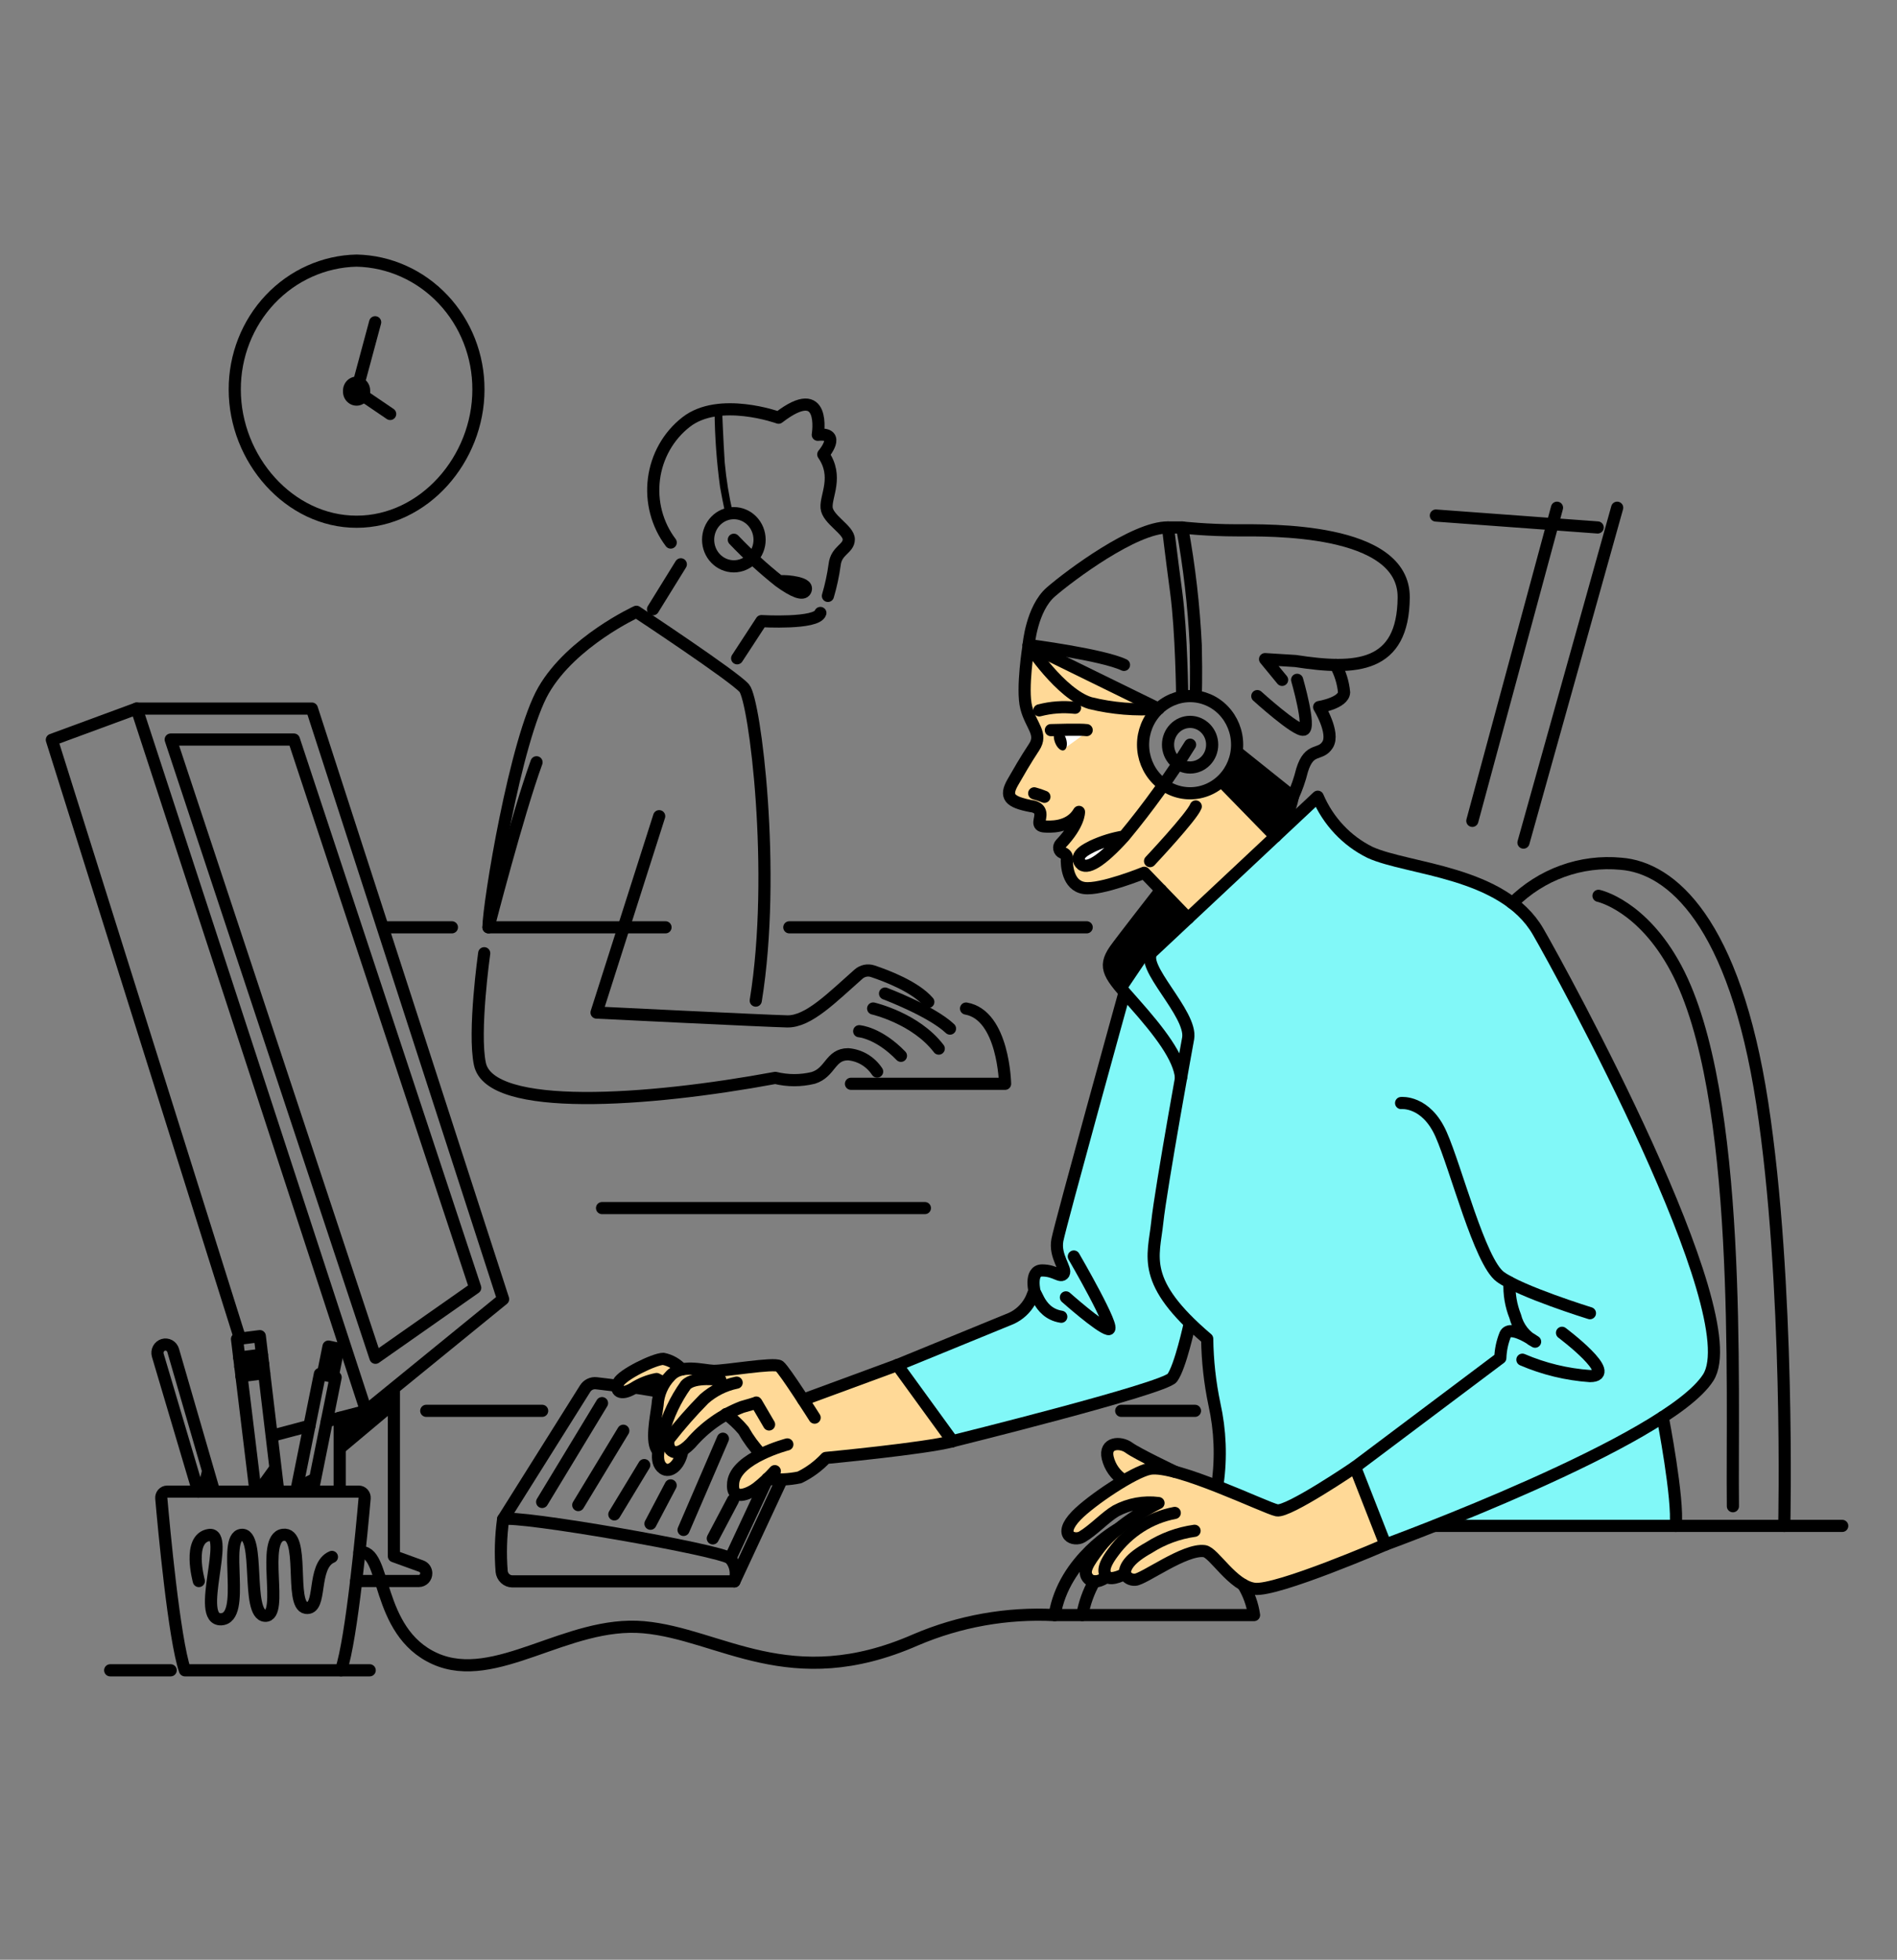 <svg width="153" height="158" viewBox="0 0 153 158" fill="none" xmlns="http://www.w3.org/2000/svg">
<rect x="0" y="0" width="153" height="158" fill="#808080" stroke="none"/>
<path d="M95.828 74.032L93.548 71.87C93.548 71.87 89.51 76.461 89.512 77.365C89.514 78.268 90.787 80.1 90.787 80.1C90.787 80.1 94.942 84.632 95.244 86.778L95.829 83.207L92.671 77.731L92.954 76.49L95.828 74.032Z" fill="black"/>
<path d="M83.904 65.536C84.904 65.732 85.913 65.871 86.927 65.954C87.495 65.965 85.237 66.651 84.758 66.641C84.278 66.631 83.825 66.641 83.825 66.641L83.904 65.536Z" fill="black"/>
<path d="M98.554 62.922C99.155 62.302 99.61 61.547 99.884 60.717L104.187 64.235C104.187 64.235 104.06 66.354 102.799 67.37L98.554 62.922Z" fill="black"/>
<path d="M83.413 52.493C83.413 52.493 86.243 55.905 87.505 56.522C88.766 57.138 93.235 57.138 93.235 57.138L83.413 52.493Z" fill="black"/>
<path d="M15.93 120.052L16.511 117.638L17.461 120.258L15.93 120.052Z" fill="black"/>
<path d="M20.39 120.052L22.134 117.638L22.552 120.052H20.39Z" fill="black"/>
<path d="M24.073 119.338L25.541 118.624L25.211 120.258L23.929 120.052L24.073 119.338Z" fill="black"/>
<path d="M27.397 117.411L31.77 113.743V112.052L29.664 113.63L27.397 114.307V117.411Z" fill="black"/>
<path d="M93.405 117.994C93.405 117.994 90.797 116.521 90.429 116.569C90.061 116.618 88.181 116.237 90.429 119.324C90.429 119.324 86.13 122.597 86.092 123.258C86.054 123.92 86.525 124.254 87.268 123.904C88.01 123.555 90.308 121.49 91.155 121.33C91.854 121.235 92.561 121.212 93.264 121.263C93.264 121.263 88.417 124.304 87.837 125.973C87.257 127.642 88.323 127.504 88.871 127.352C89.418 127.2 90.711 126.986 90.711 126.986C90.98 127.226 91.328 127.35 91.683 127.333C92.276 127.303 95.711 125.292 96.597 125.068C97.484 124.845 99.518 127.847 100.921 128.038C102.324 128.229 111.74 124.526 111.74 124.526L109.292 118.382C109.292 118.382 104.256 121.932 103.127 121.751C101.997 121.57 93.405 117.994 93.405 117.994Z" fill="#FFD997"/>
<path d="M72.478 110.208L76.822 116.19L66.608 117.536C66.035 118.139 65.375 118.647 64.652 119.042C63.796 119.268 62.909 119.348 62.028 119.277C61.501 119.844 60.849 120.27 60.128 120.519C59.329 120.62 58.479 120.421 59.383 118.837C60.287 117.253 61.374 117.23 61.374 117.23L58.699 114.003C58.699 114.003 56.257 115.852 55.79 116.287C55.322 116.723 54.837 117.229 54.837 117.229C54.837 117.229 54.893 118.271 54.094 118.485C53.295 118.7 52.926 117.758 52.967 116.955C52.967 116.955 52.592 113.618 53.191 112.438L53.529 111.472L52.851 111.179C52.178 111.404 51.525 111.689 50.9 112.032C50.216 112.46 49.125 111.767 50.274 111.05C51.311 110.468 52.389 109.968 53.498 109.554L54.693 110.168L55.35 110.338L57.692 110.551L62.86 110.144L64.859 112.8L72.478 110.208Z" fill="#FFD997"/>
<path d="M82.893 52.493L82.684 56.546L83.824 59.297L81.382 63.528C81.382 63.528 81.238 64.126 81.534 64.356C81.829 64.586 83.405 64.776 83.655 65.156C83.826 65.479 83.932 65.835 83.969 66.201C84.707 66.334 85.462 66.334 86.201 66.201C86.927 65.953 87.023 65.456 87.023 65.456C86.79 66.509 86.244 67.46 85.462 68.177L85.421 68.618L85.993 68.965C85.927 69.343 85.943 69.731 86.042 70.102C86.14 70.473 86.318 70.816 86.562 71.106C86.824 71.337 87.138 71.496 87.475 71.571C87.812 71.646 88.161 71.633 88.492 71.534L92.284 70.363L95.985 74.032L102.864 67.439L98.554 63.017C97.755 63.684 96.743 64.016 95.719 63.948C94.017 63.825 92.405 62.563 92.193 59.666C92.193 59.666 92.914 57.546 93.437 57.135C93.96 56.725 82.893 52.493 82.893 52.493Z" fill="#FFD997"/>
<path d="M84.926 58.92L85.672 60.473L87.82 58.92H84.926Z" fill="white"/>
<path d="M90.246 67.585C90.246 67.585 87.381 68.201 87.142 68.744C86.904 69.286 87.118 70.249 88.217 69.657C89.027 69.122 89.719 68.416 90.246 67.585Z" fill="white"/>
<path d="M72.479 110.208L76.822 116.19L94.428 111.18L95.948 106.741L97.364 107.934C97.364 107.934 97.637 111.669 97.885 112.929C98.133 114.189 98.64 118.726 98.201 119.639L103.126 121.753C103.126 121.753 108.107 119.376 109.291 118.384L111.739 124.528L115.915 122.923L135.146 123.02C135.146 123.02 134.5 115.43 133.976 114.248C133.976 114.248 137.356 112.37 137.951 110.716C138.546 109.061 137.675 104.948 137.174 103.388C136.673 101.827 131.131 87.82 129.65 85.677C128.169 83.535 124.558 73.931 121.459 72.436C119.941 71.674 118.379 71.008 116.782 70.444C116.782 70.444 111.507 69.281 110.506 68.726C108.656 67.838 107.176 66.293 106.338 64.371L92.956 76.72L90.676 80.102L85.318 99.461C85.281 100.381 85.43 101.299 85.755 102.157C86.251 103.099 84.802 102.534 84.802 102.534C84.802 102.534 83.532 102.136 83.434 102.885C83.378 103.375 83.399 103.871 83.495 104.354C83.242 104.848 82.916 105.298 82.529 105.689C81.955 106.222 72.479 110.208 72.479 110.208Z" fill="#81F8F8"/>
<path d="M24.957 114.953L21.987 115.743" stroke="black" stroke-width="0.98" stroke-linecap="round" stroke-linejoin="round"/>
<path d="M19.294 107.705L4.182 59.646L11.022 57.127L29.526 113.742L26.357 114.582" stroke="black" stroke-width="0.98" stroke-linecap="round" stroke-linejoin="round"/>
<path d="M11.021 57.127H25.153L40.578 104.74L29.526 113.742" stroke="black" stroke-width="0.98" stroke-linecap="round" stroke-linejoin="round"/>
<path d="M13.768 59.623H23.703L38.328 103.827L30.283 109.466L13.768 59.623Z" stroke="black" stroke-width="0.98" stroke-linecap="round" stroke-linejoin="round"/>
<path d="M27.397 120.258V114.307" stroke="black" stroke-width="0.98" stroke-linecap="round" stroke-linejoin="round"/>
<path d="M31.77 112.052V125.467L33.981 126.268C34.097 126.31 34.198 126.388 34.27 126.492C34.341 126.596 34.379 126.72 34.379 126.847C34.379 127.01 34.316 127.167 34.205 127.282C34.093 127.397 33.942 127.462 33.784 127.462H28.728" stroke="black" stroke-width="0.98" stroke-linecap="round" stroke-linejoin="round"/>
<path d="M65.704 114.293C65.704 114.293 63.272 110.454 62.86 110.144C62.447 109.834 58.408 110.556 57.524 110.518C56.641 110.479 54.925 109.95 54.061 110.925C53.45 111.552 53.084 112.391 53.035 113.28C52.923 114.211 52.455 116.341 53.07 116.959" stroke="black" stroke-width="0.98" stroke-linecap="round" stroke-linejoin="round"/>
<path d="M58.097 111.252C58.097 111.252 56.008 110.925 55.312 111.664C54.483 112.824 53.866 114.131 53.493 115.521C53.204 116.487 52.706 117.845 53.493 118.398C54.016 118.764 54.79 118.178 55.022 117.039" stroke="black" stroke-width="0.98" stroke-linecap="round" stroke-linejoin="round"/>
<path d="M59.413 111.472C58.446 111.67 57.545 112.12 56.795 112.78C55.795 113.791 54.854 114.863 53.976 115.989C53.667 116.576 54.235 117.891 55.702 116.375C56.829 115.06 58.251 114.05 59.844 113.433C61.11 113.077 60.995 113.077 60.995 113.077L62.028 114.843" stroke="black" stroke-width="0.98" stroke-linecap="round" stroke-linejoin="round"/>
<path d="M54.987 110.408C54.592 109.965 54.068 109.666 53.495 109.554C52.791 109.554 50.182 110.826 49.878 111.472C49.574 112.118 50.011 112.571 51.094 111.923C51.665 111.558 52.296 111.306 52.956 111.179L53.526 111.472" stroke="black" stroke-width="0.98" stroke-linecap="round" stroke-linejoin="round"/>
<path d="M58.557 114.004C59.076 114.382 59.549 114.823 59.965 115.318C60.356 116.013 60.828 116.656 61.371 117.231" stroke="black" stroke-width="0.98" stroke-linecap="round" stroke-linejoin="round"/>
<path d="M62.492 118.606C62.048 119.101 61.564 119.556 61.044 119.965C60.462 120.411 58.954 121.131 59.134 119.535C59.362 117.521 63.502 116.452 63.502 116.452" stroke="black" stroke-width="0.98" stroke-linecap="round" stroke-linejoin="round"/>
<path d="M61.9 119.223C62.762 119.327 63.634 119.289 64.484 119.111C65.28 118.726 66.001 118.194 66.612 117.541C66.612 117.541 74.619 116.786 76.826 116.195" stroke="black" stroke-width="0.98" stroke-linecap="round" stroke-linejoin="round"/>
<path d="M64.776 112.85L72.369 110.056" stroke="black" stroke-width="0.98" stroke-linecap="round" stroke-linejoin="round"/>
<path d="M76.823 116.19C76.823 116.19 93.892 111.965 94.547 111.081C95.201 110.198 95.949 106.741 95.949 106.741" stroke="black" stroke-width="0.98" stroke-linecap="round" stroke-linejoin="round"/>
<path d="M85.595 106.159C83.559 105.838 83.588 103.531 83.305 104.378C83.243 104.559 83.165 104.734 83.072 104.9C82.723 105.519 82.193 106.008 81.558 106.295L72.369 110.056" stroke="black" stroke-width="0.98" stroke-linecap="round" stroke-linejoin="round"/>
<path d="M83.472 104.279C83.472 104.279 82.979 102.425 84.053 102.425C85.127 102.425 85.537 103.053 85.792 102.68C86.046 102.308 85.032 101.284 85.283 99.971C85.535 98.657 90.675 80.102 90.675 80.102" stroke="black" stroke-width="0.98" stroke-linecap="round" stroke-linejoin="round"/>
<path d="M85.97 104.596C85.97 104.596 88.673 106.999 89.386 107.155C90.099 107.31 86.608 101.3 86.608 101.3" stroke="black" stroke-width="0.98" stroke-linecap="round" stroke-linejoin="round"/>
<path d="M76.823 116.19L72.369 110.056" stroke="black" stroke-width="0.98" stroke-linecap="round" stroke-linejoin="round"/>
<path d="M109.292 118.281L111.74 124.529C111.74 124.529 102.955 128.328 101.176 128.092C99.397 127.857 97.915 125.16 97.139 125.055C95.556 124.843 92.234 127.344 91.547 127.362C91.379 127.375 91.21 127.337 91.062 127.252C90.914 127.168 90.794 127.04 90.715 126.885C90.715 126.885 89.705 127.46 89.262 127.127C89.262 127.127 88.337 127.84 87.798 127.284C87.26 126.727 87.732 126.028 88.665 124.8C90.25 122.71 93.438 121.179 93.438 121.179C92.259 121.026 91.063 121.245 90.006 121.807C89.17 122.293 88.204 123.353 87.27 123.905C86.644 124.277 85.238 123.81 86.821 122.178C87.994 120.972 91.44 118.656 92.737 118.415C94.819 118.028 102.073 121.588 102.989 121.766C103.906 121.944 109.292 118.281 109.292 118.281Z" stroke="black" stroke-width="0.98" stroke-linecap="round" stroke-linejoin="round"/>
<path d="M94.76 118.654C94.76 118.654 91.737 117.218 91.047 116.714C90.357 116.21 89.055 116.285 89.34 117.528C89.518 118.276 89.974 118.921 90.61 119.324" stroke="black" stroke-width="0.98" stroke-linecap="round" stroke-linejoin="round"/>
<path d="M113.004 88.929C113.004 88.929 115.007 88.707 116.223 91.441C117.439 94.175 119.351 101.734 121.004 102.94C122.657 104.147 128.234 105.872 128.234 105.872" stroke="black" stroke-width="0.98" stroke-linecap="round" stroke-linejoin="round"/>
<path d="M121.75 103.391C121.705 104.323 121.861 105.254 122.206 106.117C122.314 106.558 122.514 106.97 122.791 107.325C123.069 107.679 123.417 107.967 123.812 108.169C123.812 108.169 121.783 106.728 121.403 107.601C121.163 108.2 121.029 108.838 121.006 109.485L109.292 118.281" stroke="black" stroke-width="0.98" stroke-linecap="round" stroke-linejoin="round"/>
<path d="M111.74 124.528C111.74 124.528 134.503 116.207 137.777 111.059C141.051 105.911 125.881 78.258 124.052 75.106C121.231 70.247 113.553 70.112 110.505 68.724C108.62 67.799 107.121 66.205 106.28 64.233C106.28 64.233 94.134 75.625 92.956 76.72C91.778 77.815 96.189 81.718 95.827 83.723C95.827 83.723 93.631 95.755 93.337 98.554C93.044 101.352 91.946 103.319 97.365 107.934C97.388 109.715 97.584 111.489 97.951 113.229C98.418 115.331 98.503 117.505 98.201 119.639" stroke="black" stroke-width="0.98" stroke-linecap="round" stroke-linejoin="round"/>
<path d="M89.258 127.126C89.044 126.812 88.841 126.395 89.79 125.139C91.001 123.48 92.771 122.35 94.749 121.975" stroke="black" stroke-width="0.98" stroke-linecap="round" stroke-linejoin="round"/>
<path d="M90.714 126.884C90.714 126.335 91.079 125.654 92.668 124.772C93.789 124.058 95.042 123.596 96.346 123.415" stroke="black" stroke-width="0.98" stroke-linecap="round" stroke-linejoin="round"/>
<path d="M122.787 109.621C124.521 110.365 126.361 110.811 128.234 110.942C130.64 110.942 125.982 107.452 125.982 107.452" stroke="black" stroke-width="0.98" stroke-linecap="round" stroke-linejoin="round"/>
<path d="M95.828 74.033L92.285 70.364C92.285 70.364 88.783 71.787 87.443 71.594C86.103 71.401 86.016 69.718 86.047 69.171C86.059 68.959 85.895 68.827 85.69 68.747C85.626 68.721 85.57 68.68 85.525 68.626C85.481 68.572 85.45 68.507 85.436 68.438C85.421 68.368 85.424 68.296 85.443 68.228C85.462 68.16 85.497 68.098 85.545 68.047C87.065 66.457 87.024 65.457 87.024 65.457C86.245 66.808 84.547 66.643 84.277 66.634C83.499 66.598 83.991 66.055 83.904 65.54C83.817 65.025 83.15 64.99 83.15 64.99C81.429 64.658 81.012 64.237 81.692 63.059C82.17 62.23 82.675 61.339 83.4 60.241C84.124 59.144 83.158 58.545 82.772 57.048C82.386 55.551 82.965 52.009 82.965 52.009C82.965 52.009 85.549 55.964 87.927 56.684C89.73 57.125 91.588 57.279 93.437 57.139" stroke="black" stroke-width="0.98" stroke-linecap="round" stroke-linejoin="round"/>
<path d="M83.413 63.959C83.693 64.032 83.968 64.126 84.236 64.238" stroke="black" stroke-width="0.98" stroke-linecap="round" stroke-linejoin="round"/>
<path d="M92.756 69.425C92.756 69.425 96.132 65.835 96.442 65.017" stroke="black" stroke-width="0.98" stroke-linecap="round" stroke-linejoin="round"/>
<path d="M84.757 58.864C84.757 58.864 87.14 58.789 87.645 58.864" stroke="black" stroke-width="0.98" stroke-linecap="round" stroke-linejoin="round"/>
<path d="M85.081 59.834C85.119 59.941 85.168 60.044 85.226 60.135C85.283 60.226 85.348 60.304 85.416 60.365C85.483 60.426 85.553 60.468 85.621 60.489C85.689 60.51 85.754 60.51 85.812 60.488C85.869 60.466 85.919 60.423 85.958 60.361C85.996 60.3 86.023 60.221 86.037 60.13C86.051 60.038 86.051 59.935 86.038 59.827C86.025 59.719 85.998 59.609 85.96 59.501C85.922 59.393 85.873 59.291 85.815 59.2C85.758 59.108 85.693 59.03 85.625 58.97C85.557 58.909 85.487 58.867 85.42 58.846C85.352 58.825 85.287 58.825 85.229 58.847C85.171 58.869 85.122 58.912 85.083 58.973C85.044 59.035 85.017 59.113 85.004 59.205C84.99 59.297 84.99 59.399 85.003 59.507C85.016 59.615 85.043 59.726 85.081 59.834Z" fill="black"/>
<path d="M83.825 57.271C84.766 57.025 85.742 56.955 86.706 57.062" stroke="black" stroke-width="0.98" stroke-linecap="round" stroke-linejoin="round"/>
<path d="M92.192 60.038C92.192 61.077 92.592 62.074 93.303 62.809C94.015 63.544 94.98 63.956 95.986 63.956C96.992 63.956 97.956 63.544 98.668 62.809C99.379 62.074 99.779 61.077 99.779 60.038C99.779 58.999 99.379 58.003 98.668 57.268C97.956 56.533 96.992 56.12 95.986 56.12C94.98 56.12 94.015 56.533 93.303 57.268C92.592 58.003 92.192 58.999 92.192 60.038Z" stroke="black" stroke-width="0.98" stroke-linecap="round" stroke-linejoin="round"/>
<path d="M94.205 60.038C94.205 60.526 94.393 60.994 94.727 61.339C95.061 61.684 95.513 61.877 95.986 61.877C96.458 61.877 96.911 61.684 97.245 61.339C97.579 60.994 97.766 60.526 97.766 60.038C97.766 59.55 97.579 59.083 97.245 58.738C96.911 58.393 96.458 58.199 95.986 58.199C95.513 58.199 95.061 58.393 94.727 58.738C94.393 59.083 94.205 59.55 94.205 60.038Z" stroke="black" stroke-width="0.98" stroke-linecap="round" stroke-linejoin="round"/>
<path d="M95.346 56.12C95.346 56.12 95.297 50.973 94.864 47.743C94.431 44.513 94.205 42.525 94.205 42.525H95.345C95.921 45.656 96.287 48.824 96.441 52.007C96.502 54.652 96.441 56.12 96.441 56.12" stroke="black" stroke-width="0.98" stroke-linecap="round" stroke-linejoin="round"/>
<path d="M93.437 57.138L82.962 52.007C82.962 52.007 83.205 49.071 84.755 47.726C86.306 46.38 91.519 42.493 94.203 42.525" stroke="black" stroke-width="0.98" stroke-linecap="round" stroke-linejoin="round"/>
<path d="M95.346 42.529C95.346 42.529 97.329 42.756 99.779 42.756C102.228 42.756 113.263 42.503 113.214 48.176C113.165 53.849 109.388 54.052 104.485 53.292L102.032 53.14L103.406 54.812" stroke="black" stroke-width="0.98" stroke-linecap="round" stroke-linejoin="round"/>
<path d="M107.721 53.605C108.099 54.284 108.332 55.04 108.405 55.821C108.355 56.684 106.394 57.004 106.394 57.004C106.394 57.004 107.669 59.09 107.078 60.038C106.486 60.987 105.606 60.177 105.017 62.102C104.836 62.836 104.587 63.55 104.273 64.235L99.772 60.633" stroke="black" stroke-width="0.98" stroke-linecap="round" stroke-linejoin="round"/>
<path d="M101.406 56.121C101.406 56.121 104.545 58.972 105.142 58.831C105.739 58.691 104.619 54.808 104.619 54.808" stroke="black" stroke-width="0.98" stroke-linecap="round" stroke-linejoin="round"/>
<path d="M82.962 52.007C82.962 52.007 88.89 52.771 90.654 53.605" stroke="black" stroke-width="0.98" stroke-linecap="round" stroke-linejoin="round"/>
<path d="M104.28 64.235C104.032 65.394 103.55 66.485 102.864 67.437L98.554 63.017" stroke="black" stroke-width="0.98" stroke-linecap="round" stroke-linejoin="round"/>
<path d="M95.986 60.038C94.376 62.628 92.596 65.1 90.657 67.437M90.657 67.437C88.86 69.425 87.623 70.211 87.143 69.6C86.611 68.925 87.686 68.443 88.12 68.217C88.928 67.843 89.781 67.58 90.657 67.437Z" stroke="black" stroke-width="0.98" stroke-linecap="round" stroke-linejoin="round"/>
<path d="M57.112 43.515C57.112 44.084 57.331 44.629 57.72 45.031C58.109 45.433 58.637 45.659 59.187 45.659C59.738 45.659 60.266 45.433 60.655 45.031C61.044 44.629 61.263 44.084 61.263 43.515C61.263 42.946 61.044 42.401 60.655 41.999C60.266 41.597 59.738 41.371 59.187 41.371C58.637 41.371 58.109 41.597 57.72 41.999C57.331 42.401 57.112 42.946 57.112 43.515Z" stroke="black" stroke-width="0.98" stroke-linecap="round" stroke-linejoin="round"/>
<path d="M59.105 41.342C58.797 40.012 58.579 38.661 58.453 37.3C58.335 35.52 58.24 33.038 58.24 33.038L57.632 33.17C57.653 35.21 57.8 37.246 58.075 39.266C58.329 40.689 58.521 41.469 58.521 41.469L59.105 41.342Z" fill="black"/>
<path d="M59.187 43.515C60.33 44.716 61.553 45.834 62.845 46.861C64.023 47.717 64.771 47.995 64.962 47.612C65.171 47.19 64.545 47.055 64.288 46.984C63.814 46.877 63.329 46.835 62.844 46.86" stroke="black" stroke-width="0.98" stroke-linecap="round" stroke-linejoin="round"/>
<path d="M93.633 71.758C93.633 71.758 90.328 75.997 89.92 76.588C88.92 78.043 89.48 78.634 91.493 80.906C93.506 83.178 95.129 85.273 95.255 86.905" stroke="black" stroke-width="0.98" stroke-linecap="round" stroke-linejoin="round"/>
<path d="M134.104 114.248C134.104 114.248 135.396 120.906 135.147 123.02H115.74" stroke="black" stroke-width="0.98" stroke-linecap="round" stroke-linejoin="round"/>
<path d="M121.981 72.808C123.134 71.66 124.513 70.782 126.025 70.235C127.536 69.688 129.144 69.484 130.738 69.637C134.81 69.951 139.89 74.347 142.129 88.925C144.367 103.502 143.907 123.02 143.907 123.02" stroke="black" stroke-width="0.98" stroke-linecap="round" stroke-linejoin="round"/>
<path d="M135.147 123.02H148.582" stroke="black" stroke-width="0.98" stroke-linecap="round" stroke-linejoin="round"/>
<path d="M128.924 72.222C128.924 72.222 132.444 72.961 135.179 78.079C140.561 88.149 139.663 111.792 139.765 121.435" stroke="black" stroke-width="0.98" stroke-linecap="round" stroke-linejoin="round"/>
<path d="M90.19 123.258C90.19 123.258 85.791 125.692 85.061 130.21H101.143C101.018 129.341 100.719 128.508 100.263 127.765" stroke="black" stroke-width="0.98" stroke-linecap="round" stroke-linejoin="round"/>
<path d="M88.266 127.493C87.792 128.334 87.463 129.253 87.293 130.21" stroke="black" stroke-width="0.98" stroke-linecap="round" stroke-linejoin="round"/>
<path d="M20.242 134.662H27.504C28.373 132.133 29.208 123.093 29.409 120.793C29.415 120.725 29.407 120.657 29.386 120.592C29.365 120.527 29.331 120.468 29.286 120.417C29.241 120.367 29.187 120.327 29.126 120.299C29.066 120.272 29 120.258 28.934 120.258H13.484C13.418 120.258 13.352 120.272 13.292 120.299C13.231 120.327 13.177 120.367 13.132 120.417C13.087 120.468 13.053 120.527 13.032 120.592C13.01 120.657 13.002 120.725 13.008 120.793C13.21 123.093 14.045 132.133 14.914 134.662H22.176" stroke="black" stroke-width="0.98" stroke-linecap="round" stroke-linejoin="round"/>
<path d="M16.037 127.466C16.037 127.466 15.077 124.036 16.859 123.754C18.641 123.471 15.706 130.621 17.825 130.55C19.944 130.479 17.887 123.949 19.464 123.745C21.041 123.541 19.807 130.196 21.383 130.267C22.959 130.337 20.972 124.011 22.823 123.74C24.673 123.469 23.302 129.417 24.673 129.628C26.044 129.838 25.098 126.229 26.771 125.521" stroke="black" stroke-width="0.98" stroke-linecap="round" stroke-linejoin="round"/>
<path d="M23.888 120.258L25.802 110.769L27.071 111.042L25.211 120.258" stroke="black" stroke-width="0.98" stroke-linecap="round" stroke-linejoin="round"/>
<path d="M20.582 120.035L19.116 107.956L20.954 107.722L22.421 120.052" stroke="black" stroke-width="0.98" stroke-linecap="round" stroke-linejoin="round"/>
<path d="M15.994 120.267L12.726 109.26C12.677 109.09 12.695 108.907 12.777 108.75C12.858 108.594 12.996 108.478 13.161 108.426C13.243 108.401 13.328 108.393 13.413 108.402C13.497 108.411 13.579 108.437 13.654 108.478C13.729 108.52 13.795 108.577 13.849 108.645C13.903 108.713 13.943 108.791 13.967 108.875L17.235 120.133" stroke="black" stroke-width="0.98" stroke-linecap="round" stroke-linejoin="round"/>
<path d="M26.039 110.82L26.494 108.563L27.288 108.734L26.832 110.991" stroke="black" stroke-width="0.98" stroke-linecap="round" stroke-linejoin="round"/>
<path d="M19.293 109.451L21.131 109.217" stroke="black" stroke-width="0.98" stroke-linecap="round" stroke-linejoin="round"/>
<path d="M19.381 110.197L21.221 109.964" stroke="black" stroke-width="0.98" stroke-linecap="round" stroke-linejoin="round"/>
<path d="M19.47 110.943L21.309 110.71" stroke="black" stroke-width="0.98" stroke-linecap="round" stroke-linejoin="round"/>
<path d="M8.887 134.662H13.767" stroke="black" stroke-width="0.98" stroke-linecap="round" stroke-linejoin="round"/>
<path d="M27.504 134.662H29.817" stroke="black" stroke-width="0.98" stroke-linecap="round" stroke-linejoin="round"/>
<path d="M85.061 130.213C81.225 130.012 77.392 130.694 73.843 132.21C63.697 136.657 58.101 131.739 51.912 131.19C45.723 130.64 39.97 135.914 35.084 133.725C30.198 131.537 31.208 124.776 28.99 125.149" stroke="black" stroke-width="0.98" stroke-linecap="round" stroke-linejoin="round"/>
<path d="M40.578 122.483C40.388 123.877 40.348 125.289 40.46 126.692C40.483 126.912 40.584 127.115 40.743 127.263C40.902 127.411 41.109 127.493 41.323 127.493H59.231C59.345 127.184 59.373 126.848 59.314 126.523C59.255 126.198 59.109 125.896 58.895 125.65C58.145 124.958 41.582 122.086 40.578 122.483Z" stroke="black" stroke-width="0.98" stroke-linecap="round" stroke-linejoin="round"/>
<path d="M51.34 111.893C51.955 111.972 52.378 112.069 53.07 112.172" stroke="black" stroke-width="0.98" stroke-linecap="round" stroke-linejoin="round"/>
<path d="M40.578 122.483L47.19 111.959C47.286 111.806 47.421 111.684 47.58 111.607C47.739 111.529 47.916 111.498 48.091 111.518C48.492 111.564 49.079 111.633 49.798 111.724" stroke="black" stroke-width="0.98" stroke-linecap="round" stroke-linejoin="round"/>
<path d="M59.231 127.494L63.057 119.279" stroke="black" stroke-width="0.98" stroke-linecap="round" stroke-linejoin="round"/>
<path d="M58.895 125.65L61.9 119.219" stroke="black" stroke-width="0.98" stroke-linecap="round" stroke-linejoin="round"/>
<path d="M43.727 121.09L48.556 113.123" stroke="black" stroke-width="0.98" stroke-linecap="round" stroke-linejoin="round"/>
<path d="M55.131 123.345L58.305 115.991" stroke="black" stroke-width="0.98" stroke-linecap="round" stroke-linejoin="round"/>
<path d="M46.638 121.341L50.271 115.348" stroke="black" stroke-width="0.98" stroke-linecap="round" stroke-linejoin="round"/>
<path d="M49.549 122.093L51.959 118.119" stroke="black" stroke-width="0.98" stroke-linecap="round" stroke-linejoin="round"/>
<path d="M52.462 122.845L54.091 119.756" stroke="black" stroke-width="0.98" stroke-linecap="round" stroke-linejoin="round"/>
<path d="M57.49 124.027L59.12 120.939" stroke="black" stroke-width="0.98" stroke-linecap="round" stroke-linejoin="round"/>
<path d="M34.379 113.743H43.727" stroke="black" stroke-width="0.98" stroke-linecap="round" stroke-linejoin="round"/>
<path d="M90.43 113.743H96.38" stroke="black" stroke-width="0.98" stroke-linecap="round" stroke-linejoin="round"/>
<path d="M48.557 97.398H74.596" stroke="black" stroke-width="0.98" stroke-linecap="round" stroke-linejoin="round"/>
<path d="M38.587 31.411C38.587 37.017 34.188 42.063 28.761 42.063C23.334 42.063 18.934 37.017 18.934 31.411C18.925 28.693 19.95 26.08 21.788 24.135C23.626 22.189 26.13 21.067 28.761 21.011C31.392 21.067 33.896 22.189 35.734 24.135C37.572 26.08 38.596 28.693 38.587 31.411Z" stroke="black" stroke-width="0.98" stroke-linecap="round" stroke-linejoin="round"/>
<path d="M29.856 31.522C29.863 31.675 29.839 31.828 29.787 31.971C29.735 32.115 29.656 32.246 29.553 32.356C29.451 32.467 29.328 32.555 29.192 32.615C29.055 32.676 28.909 32.707 28.76 32.707C28.612 32.707 28.465 32.676 28.329 32.615C28.193 32.555 28.07 32.467 27.967 32.356C27.865 32.246 27.785 32.115 27.733 31.971C27.681 31.828 27.658 31.675 27.665 31.522C27.661 31.371 27.686 31.221 27.74 31.08C27.793 30.939 27.873 30.811 27.975 30.703C28.077 30.595 28.199 30.508 28.334 30.45C28.469 30.391 28.614 30.361 28.76 30.361C28.907 30.361 29.052 30.391 29.186 30.45C29.321 30.508 29.443 30.595 29.545 30.703C29.647 30.811 29.727 30.939 29.781 31.08C29.834 31.221 29.86 31.371 29.856 31.522Z" fill="black"/>
<path d="M30.257 25.981L28.761 31.537L31.468 33.375" stroke="black" stroke-width="0.98" stroke-linecap="round" stroke-linejoin="round"/>
<path d="M115.807 41.564L128.859 42.525" stroke="black" stroke-width="0.98" stroke-linecap="round" stroke-linejoin="round"/>
<path d="M125.578 40.933L118.749 66.179" stroke="black" stroke-width="0.98" stroke-linecap="round" stroke-linejoin="round"/>
<path d="M130.431 40.933L122.874 67.933" stroke="black" stroke-width="0.98" stroke-linecap="round" stroke-linejoin="round"/>
<path d="M63.661 74.762H87.645" stroke="black" stroke-width="0.98" stroke-linecap="round" stroke-linejoin="round"/>
<path d="M30.905 74.762H36.448" stroke="black" stroke-width="0.98" stroke-linecap="round" stroke-linejoin="round"/>
<path d="M53.676 74.762H39.397C39.397 74.762 41.747 65.64 43.273 61.456" stroke="black" stroke-width="0.98" stroke-linecap="round" stroke-linejoin="round"/>
<path d="M53.165 65.803L48.114 81.635C48.114 81.635 61.623 82.301 63.487 82.346C65.212 82.387 67.13 80.396 69.243 78.538C69.399 78.4 69.586 78.307 69.787 78.265C69.987 78.224 70.195 78.237 70.389 78.302C71.529 78.683 73.821 79.558 74.873 80.778" stroke="black" stroke-width="0.98" stroke-linecap="round" stroke-linejoin="round"/>
<path d="M39.053 76.851C39.053 76.851 38.156 83.21 38.707 85.785C39.543 89.692 52.205 88.813 62.531 86.901C63.538 87.147 64.586 87.147 65.592 86.901C66.998 86.465 66.949 84.996 68.404 84.996C68.871 85.033 69.323 85.177 69.728 85.418C70.133 85.659 70.48 85.992 70.744 86.391" stroke="black" stroke-width="0.98" stroke-linecap="round" stroke-linejoin="round"/>
<path d="M69.297 83.139C69.297 83.139 70.848 83.244 72.665 85.121" stroke="black" stroke-width="0.98" stroke-linecap="round" stroke-linejoin="round"/>
<path d="M70.422 81.308C70.422 81.308 73.842 82.088 75.714 84.541" stroke="black" stroke-width="0.98" stroke-linecap="round" stroke-linejoin="round"/>
<path d="M71.382 80.102C71.382 80.102 75.123 81.508 76.621 82.928" stroke="black" stroke-width="0.98" stroke-linecap="round" stroke-linejoin="round"/>
<path d="M60.955 80.671C62.64 70.32 60.879 56.453 60.026 55.477C59.172 54.5 51.328 49.323 51.328 49.323C51.328 49.323 46.107 51.72 43.841 55.65C41.574 59.579 39.397 72.92 39.397 74.762" stroke="black" stroke-width="0.98" stroke-linecap="round" stroke-linejoin="round"/>
<path d="M66.166 49.418C65.875 50.337 61.413 50.075 61.413 50.075L59.454 53.073" stroke="black" stroke-width="0.98" stroke-linecap="round" stroke-linejoin="round"/>
<path d="M66.775 48.043C67.019 47.219 67.2 46.376 67.317 45.523C67.453 44.345 68.457 44.263 68.457 43.482C68.457 42.701 66.749 41.886 66.668 40.934C66.586 39.981 67.637 38.422 66.401 36.636C66.401 36.636 67.934 34.849 65.957 35.053C65.957 35.053 66.699 30.663 62.794 33.675C62.794 33.675 58 31.939 55.331 34.033C54.626 34.582 54.034 35.27 53.59 36.057C53.145 36.845 52.857 37.716 52.742 38.62C52.627 39.523 52.688 40.442 52.92 41.321C53.152 42.201 53.551 43.023 54.095 43.742" stroke="black" stroke-width="0.98" stroke-linecap="round" stroke-linejoin="round"/>
<path d="M54.911 45.496L52.669 49.117" stroke="black" stroke-width="0.98" stroke-linecap="round" stroke-linejoin="round"/>
<path d="M68.634 87.377H81.063C81.063 87.377 80.957 81.843 77.915 81.311" stroke="black" stroke-width="0.98" stroke-linecap="round" stroke-linejoin="round"/>
</svg>
